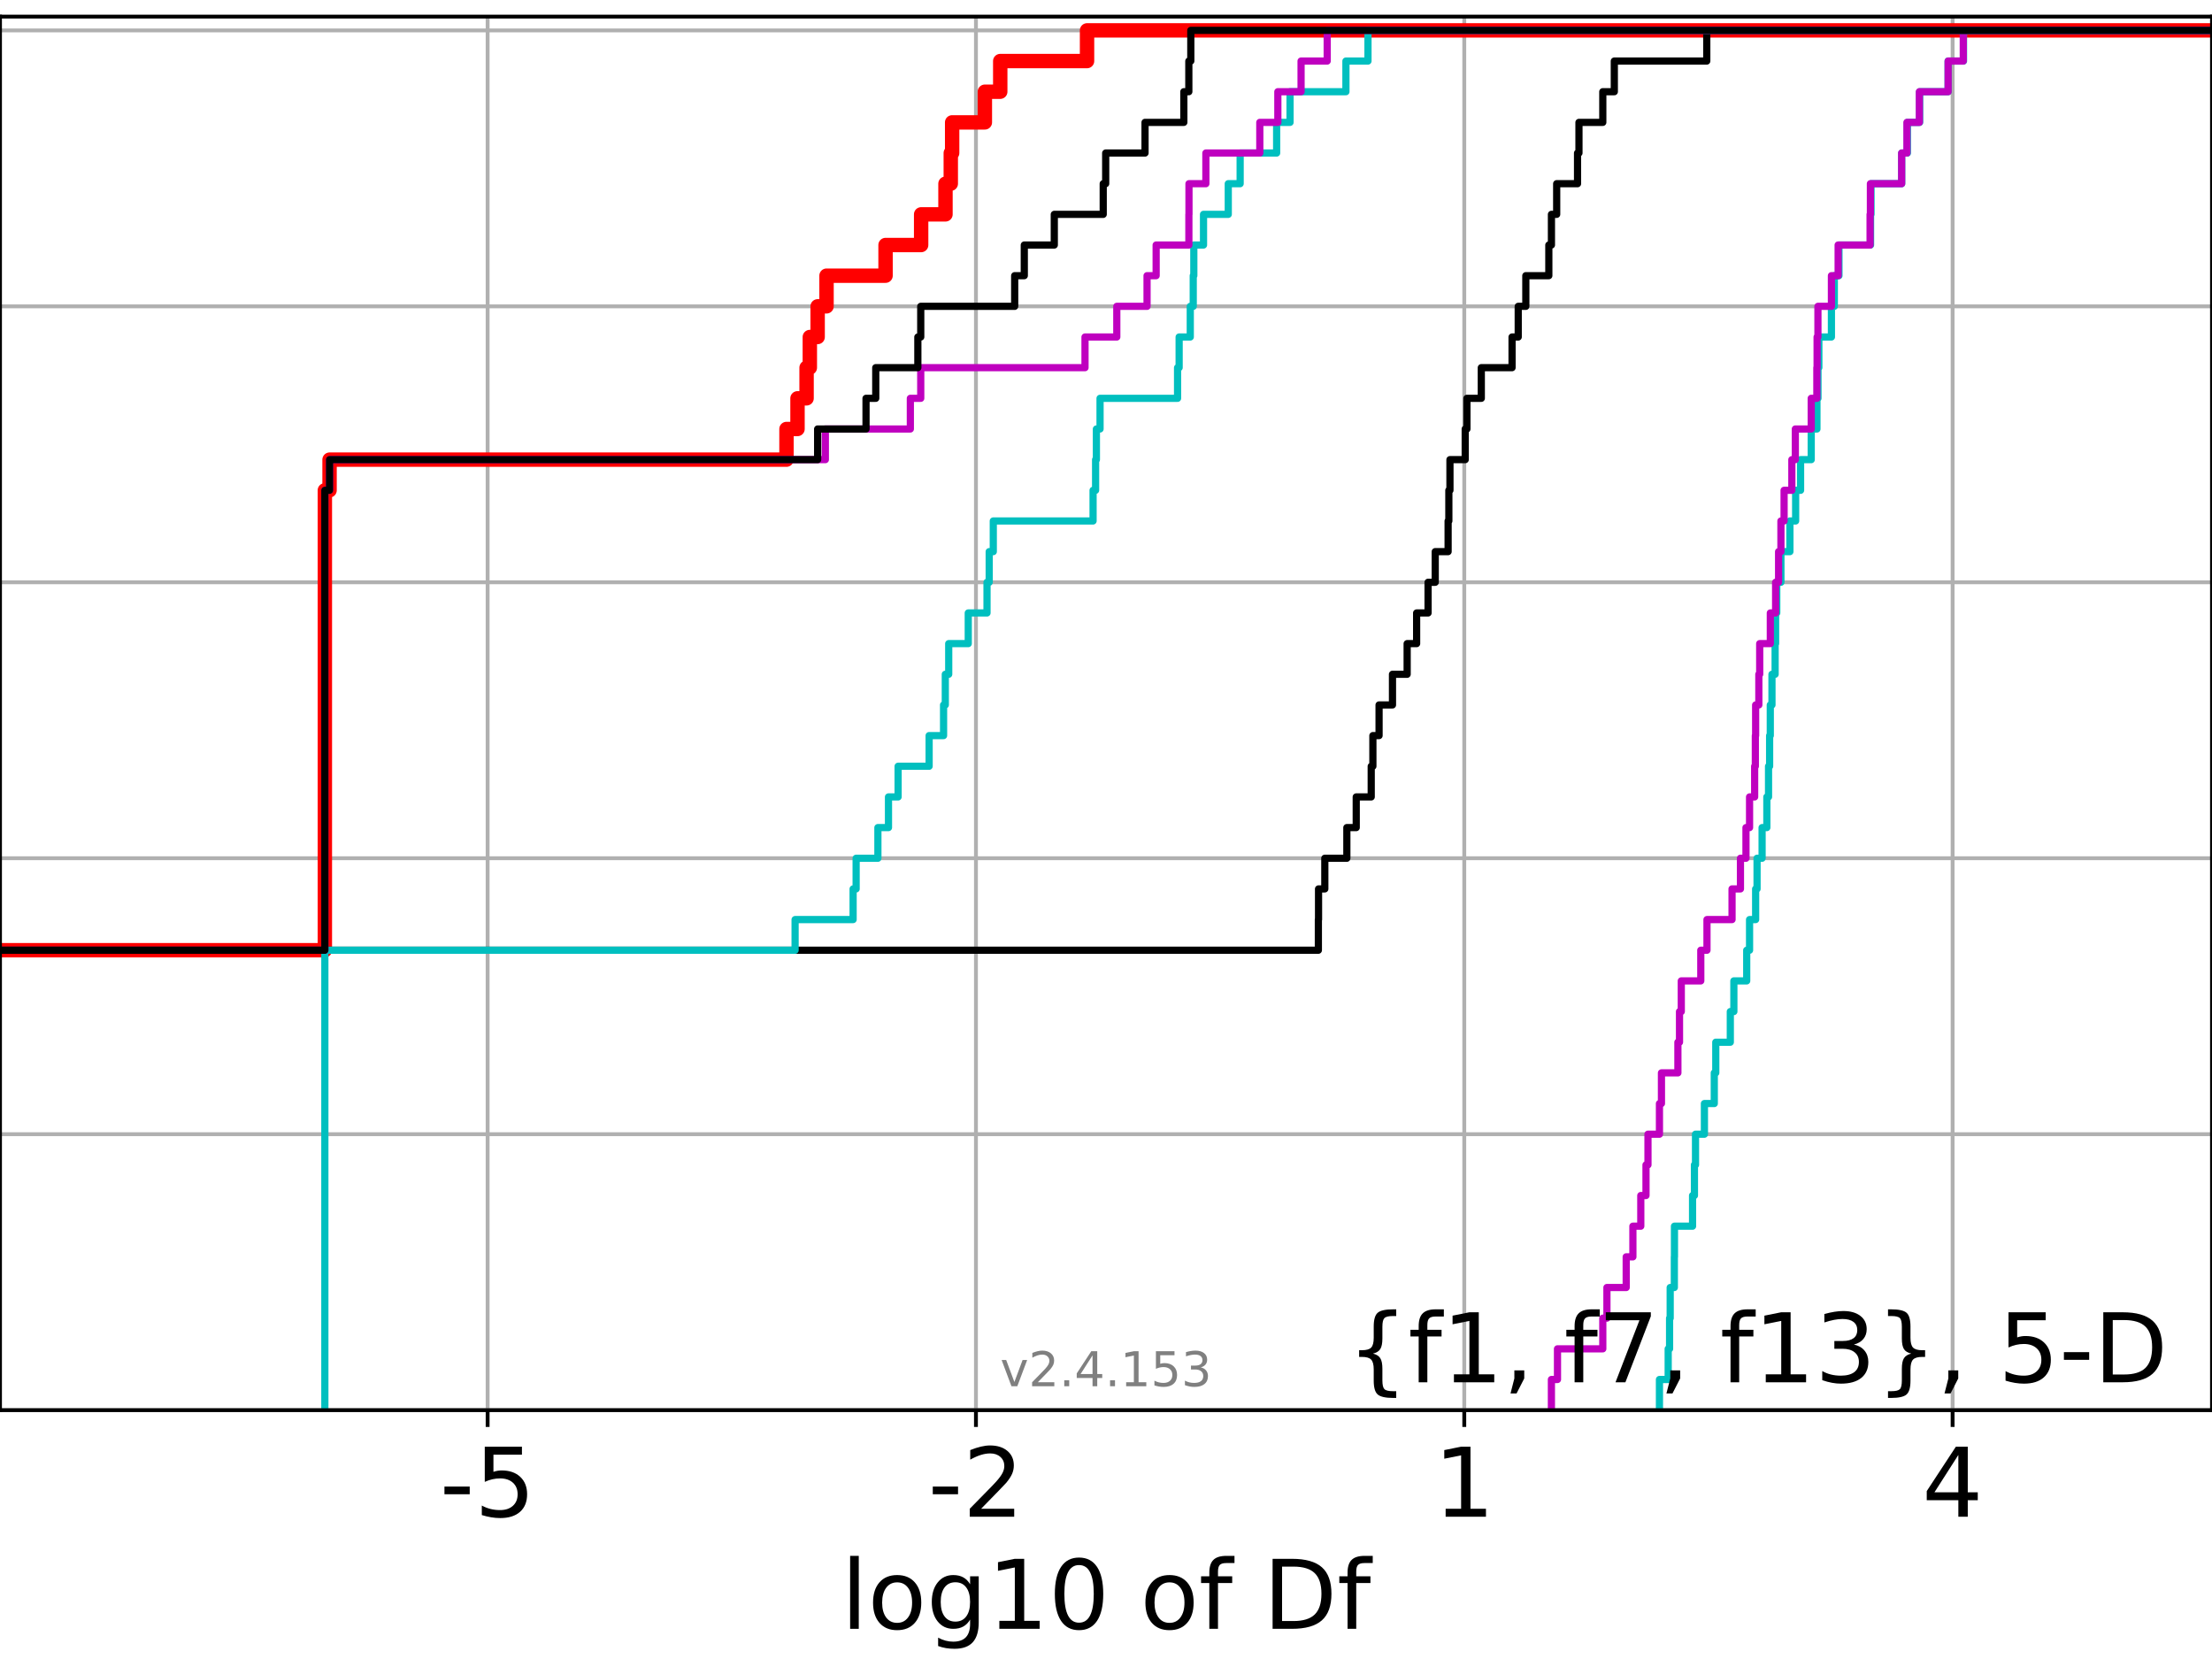 <?xml version="1.0" encoding="utf-8" standalone="no"?>
<!DOCTYPE svg PUBLIC "-//W3C//DTD SVG 1.1//EN"
  "http://www.w3.org/Graphics/SVG/1.1/DTD/svg11.dtd">
<!-- Created with matplotlib (https://matplotlib.org/) -->
<svg height="345.6pt" version="1.1" viewBox="0 0 460.8 345.6" width="460.8pt" xmlns="http://www.w3.org/2000/svg" xmlns:xlink="http://www.w3.org/1999/xlink">
 <defs>
  <style type="text/css">*{stroke-linecap:butt;stroke-linejoin:round;}</style>
 </defs>
 <g id="figure_1">
  <g id="patch_1">
   <path d="M 0 345.6 
L 460.8 345.6 
L 460.8 0 
L 0 0 
z
" style="fill:#ffffff;"/>
  </g>
  <g id="axes_1">
   <g id="patch_2">
    <path d="M 0 293.76 
L 460.8 293.76 
L 460.8 3.456 
L 0 3.456 
z
" style="fill:#ffffff;"/>
   </g>
   <g id="matplotlib.axis_1">
    <g id="xtick_1">
     <g id="line2d_1">
      <path clip-path="url(#pa63a513965)" d="M 101.581 293.76 
L 101.581 3.456 
" style="fill:none;stroke:#b0b0b0;stroke-linecap:square;stroke-width:0.8;"/>
     </g>
     <g id="line2d_2">
      <defs>
       <path d="M 0 0 
L 0 3.5 
" id="m7cd8fd6304" style="stroke:#000000;stroke-width:0.8;"/>
      </defs>
      <g>
       <use style="stroke:#000000;stroke-width:0.8;" x="101.581" xlink:href="#m7cd8fd6304" y="293.76"/>
      </g>
     </g>
     <g id="text_1">
      <!-- -5 -->
      <g transform="translate(91.61 315.957)scale(0.2 -0.2)">
       <defs>
        <path d="M 4.891 31.391 
L 31.203 31.391 
L 31.203 23.391 
L 4.891 23.391 
z
" id="DejaVuSans-45"/>
        <path d="M 10.797 72.906 
L 49.516 72.906 
L 49.516 64.594 
L 19.828 64.594 
L 19.828 46.734 
Q 21.969 47.469 24.109 47.828 
Q 26.266 48.188 28.422 48.188 
Q 40.625 48.188 47.75 41.5 
Q 54.891 34.812 54.891 23.391 
Q 54.891 11.625 47.562 5.094 
Q 40.234 -1.422 26.906 -1.422 
Q 22.312 -1.422 17.547 -0.641 
Q 12.797 0.141 7.719 1.703 
L 7.719 11.625 
Q 12.109 9.234 16.797 8.062 
Q 21.484 6.891 26.703 6.891 
Q 35.156 6.891 40.078 11.328 
Q 45.016 15.766 45.016 23.391 
Q 45.016 31 40.078 35.438 
Q 35.156 39.891 26.703 39.891 
Q 22.75 39.891 18.812 39.016 
Q 14.891 38.141 10.797 36.281 
z
" id="DejaVuSans-53"/>
       </defs>
       <use xlink:href="#DejaVuSans-45"/>
       <use x="36.084" xlink:href="#DejaVuSans-53"/>
      </g>
     </g>
    </g>
    <g id="xtick_2">
     <g id="line2d_3">
      <path clip-path="url(#pa63a513965)" d="M 203.308 293.76 
L 203.308 3.456 
" style="fill:none;stroke:#b0b0b0;stroke-linecap:square;stroke-width:0.8;"/>
     </g>
     <g id="line2d_4">
      <g>
       <use style="stroke:#000000;stroke-width:0.8;" x="203.308" xlink:href="#m7cd8fd6304" y="293.76"/>
      </g>
     </g>
     <g id="text_2">
      <!-- -2 -->
      <g transform="translate(193.338 315.957)scale(0.2 -0.2)">
       <defs>
        <path d="M 19.188 8.297 
L 53.609 8.297 
L 53.609 0 
L 7.328 0 
L 7.328 8.297 
Q 12.938 14.109 22.625 23.891 
Q 32.328 33.688 34.812 36.531 
Q 39.547 41.844 41.422 45.531 
Q 43.312 49.219 43.312 52.781 
Q 43.312 58.594 39.234 62.25 
Q 35.156 65.922 28.609 65.922 
Q 23.969 65.922 18.812 64.312 
Q 13.672 62.703 7.812 59.422 
L 7.812 69.391 
Q 13.766 71.781 18.938 73 
Q 24.125 74.219 28.422 74.219 
Q 39.75 74.219 46.484 68.547 
Q 53.219 62.891 53.219 53.422 
Q 53.219 48.922 51.531 44.891 
Q 49.859 40.875 45.406 35.406 
Q 44.188 33.984 37.641 27.219 
Q 31.109 20.453 19.188 8.297 
z
" id="DejaVuSans-50"/>
       </defs>
       <use xlink:href="#DejaVuSans-45"/>
       <use x="36.084" xlink:href="#DejaVuSans-50"/>
      </g>
     </g>
    </g>
    <g id="xtick_3">
     <g id="line2d_5">
      <path clip-path="url(#pa63a513965)" d="M 305.035 293.76 
L 305.035 3.456 
" style="fill:none;stroke:#b0b0b0;stroke-linecap:square;stroke-width:0.8;"/>
     </g>
     <g id="line2d_6">
      <g>
       <use style="stroke:#000000;stroke-width:0.8;" x="305.035" xlink:href="#m7cd8fd6304" y="293.76"/>
      </g>
     </g>
     <g id="text_3">
      <!-- 1 -->
      <g transform="translate(298.673 315.957)scale(0.2 -0.2)">
       <defs>
        <path d="M 12.406 8.297 
L 28.516 8.297 
L 28.516 63.922 
L 10.984 60.406 
L 10.984 69.391 
L 28.422 72.906 
L 38.281 72.906 
L 38.281 8.297 
L 54.391 8.297 
L 54.391 0 
L 12.406 0 
z
" id="DejaVuSans-49"/>
       </defs>
       <use xlink:href="#DejaVuSans-49"/>
      </g>
     </g>
    </g>
    <g id="xtick_4">
     <g id="line2d_7">
      <path clip-path="url(#pa63a513965)" d="M 406.763 293.76 
L 406.763 3.456 
" style="fill:none;stroke:#b0b0b0;stroke-linecap:square;stroke-width:0.8;"/>
     </g>
     <g id="line2d_8">
      <g>
       <use style="stroke:#000000;stroke-width:0.8;" x="406.763" xlink:href="#m7cd8fd6304" y="293.76"/>
      </g>
     </g>
     <g id="text_4">
      <!-- 4 -->
      <g transform="translate(400.4 315.957)scale(0.2 -0.2)">
       <defs>
        <path d="M 37.797 64.312 
L 12.891 25.391 
L 37.797 25.391 
z
M 35.203 72.906 
L 47.609 72.906 
L 47.609 25.391 
L 58.016 25.391 
L 58.016 17.188 
L 47.609 17.188 
L 47.609 0 
L 37.797 0 
L 37.797 17.188 
L 4.891 17.188 
L 4.891 26.703 
z
" id="DejaVuSans-52"/>
       </defs>
       <use xlink:href="#DejaVuSans-52"/>
      </g>
     </g>
    </g>
    <g id="text_5">
     <!-- log10 of Df -->
     <g transform="translate(175.214 339.313)scale(0.2 -0.2)">
      <defs>
       <path d="M 9.422 75.984 
L 18.406 75.984 
L 18.406 0 
L 9.422 0 
z
" id="DejaVuSans-108"/>
       <path d="M 30.609 48.391 
Q 23.391 48.391 19.188 42.75 
Q 14.984 37.109 14.984 27.297 
Q 14.984 17.484 19.156 11.844 
Q 23.344 6.203 30.609 6.203 
Q 37.797 6.203 41.984 11.859 
Q 46.188 17.531 46.188 27.297 
Q 46.188 37.016 41.984 42.703 
Q 37.797 48.391 30.609 48.391 
z
M 30.609 56 
Q 42.328 56 49.016 48.375 
Q 55.719 40.766 55.719 27.297 
Q 55.719 13.875 49.016 6.219 
Q 42.328 -1.422 30.609 -1.422 
Q 18.844 -1.422 12.172 6.219 
Q 5.516 13.875 5.516 27.297 
Q 5.516 40.766 12.172 48.375 
Q 18.844 56 30.609 56 
z
" id="DejaVuSans-111"/>
       <path d="M 45.406 27.984 
Q 45.406 37.75 41.375 43.109 
Q 37.359 48.484 30.078 48.484 
Q 22.859 48.484 18.828 43.109 
Q 14.797 37.75 14.797 27.984 
Q 14.797 18.266 18.828 12.891 
Q 22.859 7.516 30.078 7.516 
Q 37.359 7.516 41.375 12.891 
Q 45.406 18.266 45.406 27.984 
z
M 54.391 6.781 
Q 54.391 -7.172 48.188 -13.984 
Q 42 -20.797 29.203 -20.797 
Q 24.469 -20.797 20.266 -20.094 
Q 16.062 -19.391 12.109 -17.922 
L 12.109 -9.188 
Q 16.062 -11.328 19.922 -12.344 
Q 23.781 -13.375 27.781 -13.375 
Q 36.625 -13.375 41.016 -8.766 
Q 45.406 -4.156 45.406 5.172 
L 45.406 9.625 
Q 42.625 4.781 38.281 2.391 
Q 33.938 0 27.875 0 
Q 17.828 0 11.672 7.656 
Q 5.516 15.328 5.516 27.984 
Q 5.516 40.672 11.672 48.328 
Q 17.828 56 27.875 56 
Q 33.938 56 38.281 53.609 
Q 42.625 51.219 45.406 46.391 
L 45.406 54.688 
L 54.391 54.688 
z
" id="DejaVuSans-103"/>
       <path d="M 31.781 66.406 
Q 24.172 66.406 20.328 58.906 
Q 16.5 51.422 16.5 36.375 
Q 16.5 21.391 20.328 13.891 
Q 24.172 6.391 31.781 6.391 
Q 39.453 6.391 43.281 13.891 
Q 47.125 21.391 47.125 36.375 
Q 47.125 51.422 43.281 58.906 
Q 39.453 66.406 31.781 66.406 
z
M 31.781 74.219 
Q 44.047 74.219 50.516 64.516 
Q 56.984 54.828 56.984 36.375 
Q 56.984 17.969 50.516 8.266 
Q 44.047 -1.422 31.781 -1.422 
Q 19.531 -1.422 13.062 8.266 
Q 6.594 17.969 6.594 36.375 
Q 6.594 54.828 13.062 64.516 
Q 19.531 74.219 31.781 74.219 
z
" id="DejaVuSans-48"/>
       <path id="DejaVuSans-32"/>
       <path d="M 37.109 75.984 
L 37.109 68.5 
L 28.516 68.5 
Q 23.688 68.5 21.797 66.547 
Q 19.922 64.594 19.922 59.516 
L 19.922 54.688 
L 34.719 54.688 
L 34.719 47.703 
L 19.922 47.703 
L 19.922 0 
L 10.891 0 
L 10.891 47.703 
L 2.297 47.703 
L 2.297 54.688 
L 10.891 54.688 
L 10.891 58.5 
Q 10.891 67.625 15.141 71.797 
Q 19.391 75.984 28.609 75.984 
z
" id="DejaVuSans-102"/>
       <path d="M 19.672 64.797 
L 19.672 8.109 
L 31.594 8.109 
Q 46.688 8.109 53.688 14.938 
Q 60.688 21.781 60.688 36.531 
Q 60.688 51.172 53.688 57.984 
Q 46.688 64.797 31.594 64.797 
z
M 9.812 72.906 
L 30.078 72.906 
Q 51.266 72.906 61.172 64.094 
Q 71.094 55.281 71.094 36.531 
Q 71.094 17.672 61.125 8.828 
Q 51.172 0 30.078 0 
L 9.812 0 
z
" id="DejaVuSans-68"/>
      </defs>
      <use xlink:href="#DejaVuSans-108"/>
      <use x="27.783" xlink:href="#DejaVuSans-111"/>
      <use x="88.965" xlink:href="#DejaVuSans-103"/>
      <use x="152.441" xlink:href="#DejaVuSans-49"/>
      <use x="216.064" xlink:href="#DejaVuSans-48"/>
      <use x="279.688" xlink:href="#DejaVuSans-32"/>
      <use x="311.475" xlink:href="#DejaVuSans-111"/>
      <use x="372.656" xlink:href="#DejaVuSans-102"/>
      <use x="407.861" xlink:href="#DejaVuSans-32"/>
      <use x="439.648" xlink:href="#DejaVuSans-68"/>
      <use x="516.65" xlink:href="#DejaVuSans-102"/>
     </g>
    </g>
   </g>
   <g id="matplotlib.axis_2">
    <g id="ytick_1">
     <g id="line2d_9">
      <path clip-path="url(#pa63a513965)" d="M 0 293.76 
L 460.8 293.76 
" style="fill:none;stroke:#b0b0b0;stroke-linecap:square;stroke-width:0.8;"/>
     </g>
     <g id="line2d_10">
      <defs>
       <path d="M 0 0 
L -3.5 0 
" id="m7a531d18f1" style="stroke:#000000;stroke-width:0.8;"/>
      </defs>
      <g>
       <use style="stroke:#000000;stroke-width:0.8;" x="0" xlink:href="#m7a531d18f1" y="293.76"/>
      </g>
     </g>
    </g>
    <g id="ytick_2">
     <g id="line2d_11">
      <path clip-path="url(#pa63a513965)" d="M 0 236.274 
L 460.8 236.274 
" style="fill:none;stroke:#b0b0b0;stroke-linecap:square;stroke-width:0.8;"/>
     </g>
     <g id="line2d_12">
      <g>
       <use style="stroke:#000000;stroke-width:0.8;" x="0" xlink:href="#m7a531d18f1" y="236.274"/>
      </g>
     </g>
    </g>
    <g id="ytick_3">
     <g id="line2d_13">
      <path clip-path="url(#pa63a513965)" d="M 0 178.788 
L 460.8 178.788 
" style="fill:none;stroke:#b0b0b0;stroke-linecap:square;stroke-width:0.8;"/>
     </g>
     <g id="line2d_14">
      <g>
       <use style="stroke:#000000;stroke-width:0.8;" x="0" xlink:href="#m7a531d18f1" y="178.788"/>
      </g>
     </g>
    </g>
    <g id="ytick_4">
     <g id="line2d_15">
      <path clip-path="url(#pa63a513965)" d="M 0 121.302 
L 460.8 121.302 
" style="fill:none;stroke:#b0b0b0;stroke-linecap:square;stroke-width:0.8;"/>
     </g>
     <g id="line2d_16">
      <g>
       <use style="stroke:#000000;stroke-width:0.8;" x="0" xlink:href="#m7a531d18f1" y="121.302"/>
      </g>
     </g>
    </g>
    <g id="ytick_5">
     <g id="line2d_17">
      <path clip-path="url(#pa63a513965)" d="M 0 63.816 
L 460.8 63.816 
" style="fill:none;stroke:#b0b0b0;stroke-linecap:square;stroke-width:0.8;"/>
     </g>
     <g id="line2d_18">
      <g>
       <use style="stroke:#000000;stroke-width:0.8;" x="0" xlink:href="#m7a531d18f1" y="63.816"/>
      </g>
     </g>
    </g>
    <g id="ytick_6">
     <g id="line2d_19">
      <path clip-path="url(#pa63a513965)" d="M 0 6.33 
L 460.8 6.33 
" style="fill:none;stroke:#b0b0b0;stroke-linecap:square;stroke-width:0.8;"/>
     </g>
     <g id="line2d_20">
      <g>
       <use style="stroke:#000000;stroke-width:0.8;" x="0" xlink:href="#m7a531d18f1" y="6.33"/>
      </g>
     </g>
    </g>
   </g>
   <g id="line2d_21">
    <path clip-path="url(#pa63a513965)" d="M -1 197.95 
L 67.672 197.95 
L 67.672 191.563 
L 67.672 191.563 
L 67.672 185.175 
L 67.672 185.175 
L 67.672 178.788 
L 67.672 178.788 
L 67.672 172.401 
L 67.672 172.401 
L 67.672 166.013 
L 67.672 166.013 
L 67.672 159.626 
L 67.672 159.626 
L 67.672 153.239 
L 67.672 153.239 
L 67.672 146.851 
L 67.672 146.851 
L 67.672 140.464 
L 67.672 140.464 
L 67.672 134.077 
L 67.672 134.077 
L 67.672 127.69 
L 67.672 127.69 
L 67.672 121.302 
L 67.672 121.302 
L 67.672 114.915 
L 67.672 114.915 
L 67.672 108.528 
L 67.672 108.528 
L 67.672 102.14 
L 68.653 102.14 
L 68.653 95.753 
L 163.84 95.753 
L 163.84 89.366 
L 166.136 89.366 
L 166.136 82.978 
L 168.025 82.978 
L 168.025 76.591 
L 168.702 76.591 
L 168.702 70.204 
L 170.329 70.204 
L 170.329 63.816 
L 172.181 63.816 
L 172.181 57.429 
L 184.476 57.429 
L 184.476 51.042 
L 191.891 51.042 
L 191.891 44.654 
L 196.961 44.654 
L 196.961 38.267 
L 198.065 38.267 
L 198.065 31.88 
L 198.349 31.88 
L 198.349 25.492 
L 205.165 25.492 
L 205.165 19.105 
L 208.369 19.105 
L 208.369 12.718 
L 226.45 12.718 
L 226.45 6.33 
L 226.45 6.33 
L 226.45 6.33 
L 460.8 6.33 
" style="fill:none;stroke:#ff0000;stroke-linecap:square;stroke-width:3;"/>
   </g>
   <g id="line2d_22">
    <path clip-path="url(#pa63a513965)" d="M 345.694 293.76 
L 345.694 287.373 
L 347.514 287.373 
L 347.514 280.985 
L 347.805 280.985 
L 347.805 274.598 
L 347.931 274.598 
L 347.931 268.211 
L 348.796 268.211 
L 348.796 261.823 
L 348.821 261.823 
L 348.821 255.436 
L 352.591 255.436 
L 352.591 249.049 
L 352.983 249.049 
L 352.983 242.661 
L 353.206 242.661 
L 353.206 236.274 
L 355.061 236.274 
L 355.061 229.887 
L 357.117 229.887 
L 357.117 223.499 
L 357.429 223.499 
L 357.429 217.112 
L 360.456 217.112 
L 360.456 210.725 
L 361.196 210.725 
L 361.196 204.337 
L 363.872 204.337 
L 363.872 197.95 
L 364.466 197.95 
L 364.466 191.563 
L 365.732 191.563 
L 365.732 185.175 
L 366.027 185.175 
L 366.027 178.788 
L 367.077 178.788 
L 367.077 172.401 
L 368.066 172.401 
L 368.066 166.013 
L 368.418 166.013 
L 368.418 159.626 
L 368.645 159.626 
L 368.645 153.239 
L 368.783 153.239 
L 368.783 146.851 
L 369.133 146.851 
L 369.133 140.464 
L 369.792 140.464 
L 369.792 134.077 
L 369.893 134.077 
L 369.893 127.69 
L 370.132 127.69 
L 370.132 121.302 
L 370.999 121.302 
L 370.999 114.915 
L 372.871 114.915 
L 372.871 108.528 
L 374.066 108.528 
L 374.066 102.14 
L 375.094 102.14 
L 375.094 95.753 
L 377.311 95.753 
L 377.311 89.366 
L 378.504 89.366 
L 378.504 82.978 
L 378.718 82.978 
L 378.718 76.591 
L 378.899 76.591 
L 378.899 70.204 
L 381.519 70.204 
L 381.519 63.816 
L 382.122 63.816 
L 382.122 57.429 
L 383.088 57.429 
L 383.088 51.042 
L 389.673 51.042 
L 389.673 44.654 
L 389.768 44.654 
L 389.768 38.267 
L 396.156 38.267 
L 396.156 31.88 
L 397.354 31.88 
L 397.354 25.492 
L 399.901 25.492 
L 399.901 19.105 
L 405.829 19.105 
L 405.829 12.718 
L 409.037 12.718 
L 409.037 6.33 
L 409.037 6.33 
L 409.037 6.33 
L 460.8 6.33 
" style="fill:none;stroke:#00bfbf;stroke-linecap:square;stroke-width:1.5;"/>
   </g>
   <g id="line2d_23">
    <path clip-path="url(#pa63a513965)" d="M 323.186 293.76 
L 323.186 287.373 
L 324.453 287.373 
L 324.453 280.985 
L 333.892 280.985 
L 333.892 274.598 
L 334.752 274.598 
L 334.752 268.211 
L 338.767 268.211 
L 338.767 261.823 
L 340.161 261.823 
L 340.161 255.436 
L 341.806 255.436 
L 341.806 249.049 
L 342.892 249.049 
L 342.892 242.661 
L 343.303 242.661 
L 343.303 236.274 
L 345.694 236.274 
L 345.694 229.887 
L 346.111 229.887 
L 346.111 223.499 
L 349.536 223.499 
L 349.536 217.112 
L 349.872 217.112 
L 349.872 210.725 
L 350.243 210.725 
L 350.243 204.337 
L 354.306 204.337 
L 354.306 197.95 
L 355.596 197.95 
L 355.596 191.563 
L 360.817 191.563 
L 360.817 185.175 
L 362.567 185.175 
L 362.567 178.788 
L 363.718 178.788 
L 363.718 172.401 
L 364.466 172.401 
L 364.466 166.013 
L 365.526 166.013 
L 365.526 159.626 
L 365.671 159.626 
L 365.671 153.239 
L 365.732 153.239 
L 365.732 146.851 
L 366.397 146.851 
L 366.397 140.464 
L 366.578 140.464 
L 366.578 134.077 
L 368.791 134.077 
L 368.791 127.69 
L 369.893 127.69 
L 369.893 121.302 
L 370.512 121.302 
L 370.512 114.915 
L 370.999 114.915 
L 370.999 108.528 
L 371.66 108.528 
L 371.66 102.14 
L 373.275 102.14 
L 373.275 95.753 
L 374 95.753 
L 374 89.366 
L 377.311 89.366 
L 377.311 82.978 
L 378.483 82.978 
L 378.483 76.591 
L 378.534 76.591 
L 378.534 70.204 
L 378.708 70.204 
L 378.708 63.816 
L 381.519 63.816 
L 381.519 57.429 
L 382.918 57.429 
L 382.918 51.042 
L 389.574 51.042 
L 389.574 44.654 
L 389.639 44.654 
L 389.639 38.267 
L 396.15 38.267 
L 396.15 31.88 
L 397.25 31.88 
L 397.25 25.492 
L 399.839 25.492 
L 399.839 19.105 
L 405.829 19.105 
L 405.829 12.718 
L 408.986 12.718 
L 408.986 6.33 
L 408.986 6.33 
L 408.986 6.33 
L 460.8 6.33 
" style="fill:none;stroke:#bf00bf;stroke-linecap:square;stroke-width:1.5;"/>
   </g>
   <g id="line2d_24">
    <path clip-path="url(#pa63a513965)" d="M -1 197.95 
L 274.64 197.95 
L 274.64 191.563 
L 274.676 191.563 
L 274.676 185.175 
L 275.983 185.175 
L 275.983 178.788 
L 280.573 178.788 
L 280.573 172.401 
L 282.529 172.401 
L 282.529 166.013 
L 285.65 166.013 
L 285.65 159.626 
L 285.996 159.626 
L 285.996 153.239 
L 287.285 153.239 
L 287.285 146.851 
L 290.079 146.851 
L 290.079 140.464 
L 293.136 140.464 
L 293.136 134.077 
L 295.11 134.077 
L 295.11 127.69 
L 297.493 127.69 
L 297.493 121.302 
L 298.985 121.302 
L 298.985 114.915 
L 301.668 114.915 
L 301.668 108.528 
L 301.821 108.528 
L 301.821 102.14 
L 302.051 102.14 
L 302.051 95.753 
L 305.231 95.753 
L 305.231 89.366 
L 305.588 89.366 
L 305.588 82.978 
L 308.582 82.978 
L 308.582 76.591 
L 314.989 76.591 
L 314.989 70.204 
L 316.274 70.204 
L 316.274 63.816 
L 317.858 63.816 
L 317.858 57.429 
L 322.649 57.429 
L 322.649 51.042 
L 323.193 51.042 
L 323.193 44.654 
L 324.285 44.654 
L 324.285 38.267 
L 328.63 38.267 
L 328.63 31.88 
L 328.926 31.88 
L 328.926 25.492 
L 333.892 25.492 
L 333.892 19.105 
L 336.292 19.105 
L 336.292 12.718 
L 355.551 12.718 
L 355.551 6.33 
L 355.551 6.33 
L 355.551 6.33 
L 460.8 6.33 
" style="fill:none;stroke:#000000;stroke-linecap:square;stroke-width:1.5;"/>
   </g>
   <g id="line2d_25">
    <path clip-path="url(#pa63a513965)" d="M 67.672 293.76 
L 67.672 287.373 
L 67.672 287.373 
L 67.672 280.985 
L 67.672 280.985 
L 67.672 274.598 
L 67.672 274.598 
L 67.672 268.211 
L 67.672 268.211 
L 67.672 261.823 
L 67.672 261.823 
L 67.672 255.436 
L 67.672 255.436 
L 67.672 249.049 
L 67.672 249.049 
L 67.672 242.661 
L 67.672 242.661 
L 67.672 236.274 
L 67.672 236.274 
L 67.672 229.887 
L 67.672 229.887 
L 67.672 223.499 
L 67.672 223.499 
L 67.672 217.112 
L 67.672 217.112 
L 67.672 210.725 
L 67.672 210.725 
L 67.672 204.337 
L 67.672 204.337 
L 67.672 197.95 
L 165.633 197.95 
L 165.633 191.563 
L 177.719 191.563 
L 177.719 185.175 
L 178.349 185.175 
L 178.349 178.788 
L 182.882 178.788 
L 182.882 172.401 
L 185.088 172.401 
L 185.088 166.013 
L 187.092 166.013 
L 187.092 159.626 
L 193.554 159.626 
L 193.554 153.239 
L 196.563 153.239 
L 196.563 146.851 
L 196.924 146.851 
L 196.924 140.464 
L 197.635 140.464 
L 197.635 134.077 
L 201.706 134.077 
L 201.706 127.69 
L 205.613 127.69 
L 205.613 121.302 
L 206.07 121.302 
L 206.07 114.915 
L 206.92 114.915 
L 206.92 108.528 
L 227.708 108.528 
L 227.708 102.14 
L 228.233 102.14 
L 228.233 95.753 
L 228.4 95.753 
L 228.4 89.366 
L 229.16 89.366 
L 229.16 82.978 
L 245.308 82.978 
L 245.308 76.591 
L 245.637 76.591 
L 245.637 70.204 
L 247.956 70.204 
L 247.956 63.816 
L 248.574 63.816 
L 248.574 57.429 
L 248.694 57.429 
L 248.694 51.042 
L 250.715 51.042 
L 250.715 44.654 
L 255.871 44.654 
L 255.871 38.267 
L 258.345 38.267 
L 258.345 31.88 
L 265.948 31.88 
L 265.948 25.492 
L 268.739 25.492 
L 268.739 19.105 
L 280.382 19.105 
L 280.382 12.718 
L 284.975 12.718 
L 284.975 6.33 
L 284.975 6.33 
L 284.975 6.33 
L 460.8 6.33 
" style="fill:none;stroke:#00bfbf;stroke-linecap:square;stroke-width:1.5;"/>
   </g>
   <g id="line2d_26">
    <path clip-path="url(#pa63a513965)" d="M -1 197.95 
L 67.672 197.95 
L 67.672 191.563 
L 67.672 191.563 
L 67.672 185.175 
L 67.672 185.175 
L 67.672 178.788 
L 67.672 178.788 
L 67.672 172.401 
L 67.672 172.401 
L 67.672 166.013 
L 67.672 166.013 
L 67.672 159.626 
L 67.672 159.626 
L 67.672 153.239 
L 67.672 153.239 
L 67.672 146.851 
L 67.672 146.851 
L 67.672 140.464 
L 67.672 140.464 
L 67.672 134.077 
L 67.672 134.077 
L 67.672 127.69 
L 67.672 127.69 
L 67.672 121.302 
L 67.672 121.302 
L 67.672 114.915 
L 67.672 114.915 
L 67.672 108.528 
L 67.672 108.528 
L 67.672 102.14 
L 68.653 102.14 
L 68.653 95.753 
L 171.936 95.753 
L 171.936 89.366 
L 189.642 89.366 
L 189.642 82.978 
L 191.808 82.978 
L 191.808 76.591 
L 226.028 76.591 
L 226.028 70.204 
L 232.65 70.204 
L 232.65 63.816 
L 238.951 63.816 
L 238.951 57.429 
L 240.847 57.429 
L 240.847 51.042 
L 247.664 51.042 
L 247.664 44.654 
L 247.686 44.654 
L 247.686 38.267 
L 251.205 38.267 
L 251.205 31.88 
L 262.441 31.88 
L 262.441 25.492 
L 266.198 25.492 
L 266.198 19.105 
L 271.037 19.105 
L 271.037 12.718 
L 276.48 12.718 
L 276.48 6.33 
L 276.48 6.33 
L 276.48 6.33 
L 460.8 6.33 
" style="fill:none;stroke:#bf00bf;stroke-linecap:square;stroke-width:1.5;"/>
   </g>
   <g id="line2d_27">
    <path clip-path="url(#pa63a513965)" d="M -1 197.95 
L 67.672 197.95 
L 67.672 191.563 
L 67.672 191.563 
L 67.672 185.175 
L 67.672 185.175 
L 67.672 178.788 
L 67.672 178.788 
L 67.672 172.401 
L 67.672 172.401 
L 67.672 166.013 
L 67.672 166.013 
L 67.672 159.626 
L 67.672 159.626 
L 67.672 153.239 
L 67.672 153.239 
L 67.672 146.851 
L 67.672 146.851 
L 67.672 140.464 
L 67.672 140.464 
L 67.672 134.077 
L 67.672 134.077 
L 67.672 127.69 
L 67.672 127.69 
L 67.672 121.302 
L 67.672 121.302 
L 67.672 114.915 
L 67.672 114.915 
L 67.672 108.528 
L 67.672 108.528 
L 67.672 102.14 
L 68.653 102.14 
L 68.653 95.753 
L 170.329 95.753 
L 170.329 89.366 
L 180.408 89.366 
L 180.408 82.978 
L 182.436 82.978 
L 182.436 76.591 
L 191.205 76.591 
L 191.205 70.204 
L 191.808 70.204 
L 191.808 63.816 
L 211.377 63.816 
L 211.377 57.429 
L 213.379 57.429 
L 213.379 51.042 
L 219.629 51.042 
L 219.629 44.654 
L 229.821 44.654 
L 229.821 38.267 
L 230.336 38.267 
L 230.336 31.88 
L 238.532 31.88 
L 238.532 25.492 
L 246.616 25.492 
L 246.616 19.105 
L 247.655 19.105 
L 247.655 12.718 
L 248.066 12.718 
L 248.066 6.33 
L 248.066 6.33 
L 248.066 6.33 
L 460.8 6.33 
" style="fill:none;stroke:#000000;stroke-linecap:square;stroke-width:1.5;"/>
   </g>
   <g id="patch_3">
    <path d="M 0 293.76 
L 0 3.456 
" style="fill:none;stroke:#000000;stroke-linecap:square;stroke-linejoin:miter;stroke-width:0.8;"/>
   </g>
   <g id="patch_4">
    <path d="M 460.8 293.76 
L 460.8 3.456 
" style="fill:none;stroke:#000000;stroke-linecap:square;stroke-linejoin:miter;stroke-width:0.8;"/>
   </g>
   <g id="patch_5">
    <path d="M 0 293.76 
L 460.8 293.76 
" style="fill:none;stroke:#000000;stroke-linecap:square;stroke-linejoin:miter;stroke-width:0.8;"/>
   </g>
   <g id="patch_6">
    <path d="M 0 3.456 
L 460.8 3.456 
" style="fill:none;stroke:#000000;stroke-linecap:square;stroke-linejoin:miter;stroke-width:0.8;"/>
   </g>
   <g id="text_6">
    <!-- {f1, f7, f13}, 5-D -->
    <g transform="translate(280.634 287.954)scale(0.2 -0.2)">
     <defs>
      <path d="M 51.125 -9.281 
L 51.125 -16.312 
L 48.094 -16.312 
Q 35.938 -16.312 31.812 -12.688 
Q 27.688 -9.078 27.688 1.703 
L 27.688 13.375 
Q 27.688 20.75 25.047 23.578 
Q 22.406 26.422 15.484 26.422 
L 12.5 26.422 
L 12.5 33.406 
L 15.484 33.406 
Q 22.469 33.406 25.078 36.203 
Q 27.688 39.016 27.688 46.297 
L 27.688 58.016 
Q 27.688 68.797 31.812 72.391 
Q 35.938 75.984 48.094 75.984 
L 51.125 75.984 
L 51.125 69 
L 47.797 69 
Q 40.922 69 38.812 66.844 
Q 36.719 64.703 36.719 57.812 
L 36.719 45.703 
Q 36.719 38.031 34.5 34.562 
Q 32.281 31.109 26.906 29.891 
Q 32.328 28.562 34.516 25.094 
Q 36.719 21.625 36.719 14.016 
L 36.719 1.906 
Q 36.719 -4.984 38.812 -7.125 
Q 40.922 -9.281 47.797 -9.281 
z
" id="DejaVuSans-123"/>
      <path d="M 11.719 12.406 
L 22.016 12.406 
L 22.016 4 
L 14.016 -11.625 
L 7.719 -11.625 
L 11.719 4 
z
" id="DejaVuSans-44"/>
      <path d="M 8.203 72.906 
L 55.078 72.906 
L 55.078 68.703 
L 28.609 0 
L 18.312 0 
L 43.219 64.594 
L 8.203 64.594 
z
" id="DejaVuSans-55"/>
      <path d="M 40.578 39.312 
Q 47.656 37.797 51.625 33 
Q 55.609 28.219 55.609 21.188 
Q 55.609 10.406 48.188 4.484 
Q 40.766 -1.422 27.094 -1.422 
Q 22.516 -1.422 17.656 -0.516 
Q 12.797 0.391 7.625 2.203 
L 7.625 11.719 
Q 11.719 9.328 16.594 8.109 
Q 21.484 6.891 26.812 6.891 
Q 36.078 6.891 40.938 10.547 
Q 45.797 14.203 45.797 21.188 
Q 45.797 27.641 41.281 31.266 
Q 36.766 34.906 28.719 34.906 
L 20.219 34.906 
L 20.219 43.016 
L 29.109 43.016 
Q 36.375 43.016 40.234 45.922 
Q 44.094 48.828 44.094 54.297 
Q 44.094 59.906 40.109 62.906 
Q 36.141 65.922 28.719 65.922 
Q 24.656 65.922 20.016 65.031 
Q 15.375 64.156 9.812 62.312 
L 9.812 71.094 
Q 15.438 72.656 20.344 73.438 
Q 25.25 74.219 29.594 74.219 
Q 40.828 74.219 47.359 69.109 
Q 53.906 64.016 53.906 55.328 
Q 53.906 49.266 50.438 45.094 
Q 46.969 40.922 40.578 39.312 
z
" id="DejaVuSans-51"/>
      <path d="M 12.5 -9.281 
L 15.922 -9.281 
Q 22.75 -9.281 24.828 -7.172 
Q 26.906 -5.078 26.906 1.906 
L 26.906 14.016 
Q 26.906 21.625 29.094 25.094 
Q 31.297 28.562 36.719 29.891 
Q 31.297 31.109 29.094 34.562 
Q 26.906 38.031 26.906 45.703 
L 26.906 57.812 
Q 26.906 64.75 24.828 66.875 
Q 22.75 69 15.922 69 
L 12.5 69 
L 12.5 75.984 
L 15.578 75.984 
Q 27.734 75.984 31.812 72.391 
Q 35.891 68.797 35.891 58.016 
L 35.891 46.297 
Q 35.891 39.016 38.516 36.203 
Q 41.156 33.406 48.094 33.406 
L 51.125 33.406 
L 51.125 26.422 
L 48.094 26.422 
Q 41.156 26.422 38.516 23.578 
Q 35.891 20.75 35.891 13.375 
L 35.891 1.703 
Q 35.891 -9.078 31.812 -12.688 
Q 27.734 -16.312 15.578 -16.312 
L 12.5 -16.312 
z
" id="DejaVuSans-125"/>
     </defs>
     <use xlink:href="#DejaVuSans-123"/>
     <use x="63.623" xlink:href="#DejaVuSans-102"/>
     <use x="98.828" xlink:href="#DejaVuSans-49"/>
     <use x="162.451" xlink:href="#DejaVuSans-44"/>
     <use x="194.238" xlink:href="#DejaVuSans-32"/>
     <use x="226.025" xlink:href="#DejaVuSans-102"/>
     <use x="261.23" xlink:href="#DejaVuSans-55"/>
     <use x="324.854" xlink:href="#DejaVuSans-44"/>
     <use x="356.641" xlink:href="#DejaVuSans-32"/>
     <use x="388.428" xlink:href="#DejaVuSans-102"/>
     <use x="423.633" xlink:href="#DejaVuSans-49"/>
     <use x="487.256" xlink:href="#DejaVuSans-51"/>
     <use x="550.879" xlink:href="#DejaVuSans-125"/>
     <use x="614.502" xlink:href="#DejaVuSans-44"/>
     <use x="646.289" xlink:href="#DejaVuSans-32"/>
     <use x="678.076" xlink:href="#DejaVuSans-53"/>
     <use x="741.699" xlink:href="#DejaVuSans-45"/>
     <use x="777.783" xlink:href="#DejaVuSans-68"/>
    </g>
   </g>
   <g id="text_7">
    <!-- v2.4.153 -->
    <g style="fill:#808080;" transform="translate(208.356 288.777)scale(0.1 -0.1)">
     <defs>
      <path d="M 2.984 54.688 
L 12.5 54.688 
L 29.594 8.797 
L 46.688 54.688 
L 56.203 54.688 
L 35.688 0 
L 23.484 0 
z
" id="DejaVuSans-118"/>
      <path d="M 10.688 12.406 
L 21 12.406 
L 21 0 
L 10.688 0 
z
" id="DejaVuSans-46"/>
     </defs>
     <use xlink:href="#DejaVuSans-118"/>
     <use x="59.18" xlink:href="#DejaVuSans-50"/>
     <use x="122.803" xlink:href="#DejaVuSans-46"/>
     <use x="154.59" xlink:href="#DejaVuSans-52"/>
     <use x="218.213" xlink:href="#DejaVuSans-46"/>
     <use x="250" xlink:href="#DejaVuSans-49"/>
     <use x="313.623" xlink:href="#DejaVuSans-53"/>
     <use x="377.246" xlink:href="#DejaVuSans-51"/>
    </g>
   </g>
  </g>
 </g>
 <defs>
  <clipPath id="pa63a513965">
   <rect height="290.304" width="460.8" x="0" y="3.456"/>
  </clipPath>
 </defs>
</svg>
